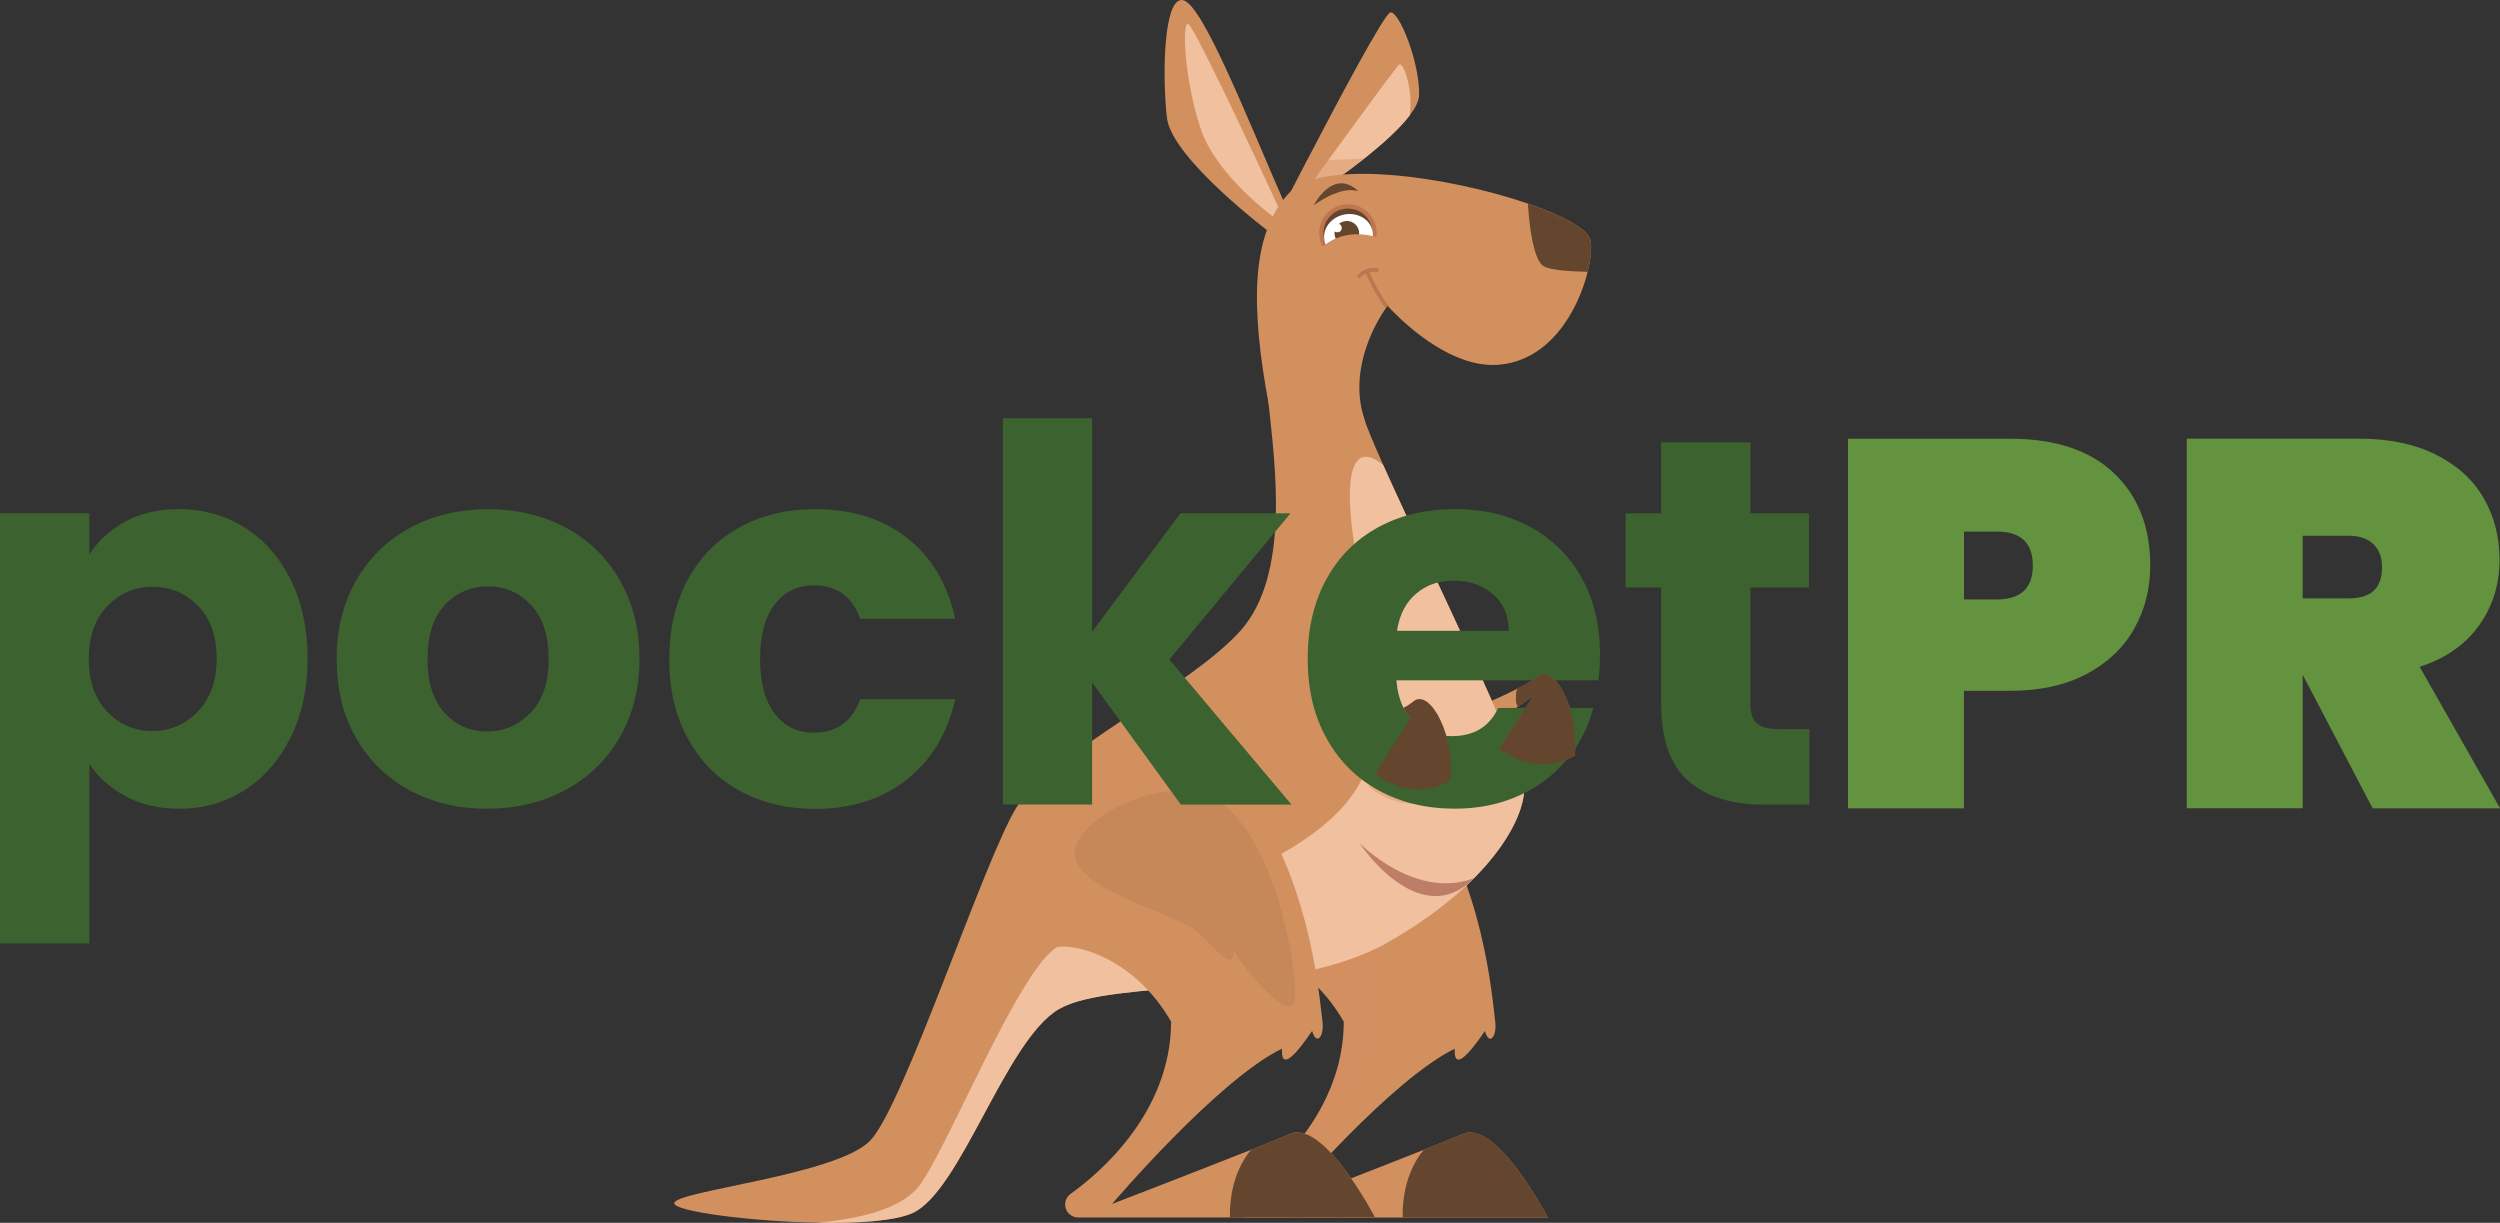 <?xml version="1.0" encoding="UTF-8"?>
<svg xmlns="http://www.w3.org/2000/svg" viewBox="0 0 359.17 175.68">
  <rect x="0" y="0" width="359.17" height="175.68" fill="#333333" stroke="none"/>
  <g style="isolation: isolate;">
    <g id="uuid-b452cf00-447f-470e-8c33-81a0c8c82acc" data-name="Layer 1">
      <g>
        <g>
          <g>
            <path d="m176.77,136.04c1.23-.17,3.33.09,5.74,1.1,3.44,1.43,7.5,4.36,10.55,9.63-.01,9.16-5.05,16.16-9.45,20.53-3.4,3.38-6.43,5.19-6.43,5.19l1.46,2.43h43.72s-7.33-14.07-12.18-12.01c-1.15.49-3.19,1.32-5.65,2.29-7.75,3.08-19.57,7.64-19.93,7.78.46-.55,15.29-17.89,24.4-22.31-.09,1.82.45,3.15,4.33-2.55.61,2.19,1.82.85,1.46-1.58-.37-2.42-1.48-20.57-11.64-33.63-3.52-4.52-13.82-8.22-23.29.64-9.46,8.85-6.07,22.92-3.09,22.5Z" style="fill: #d3905f;"/>
            <path d="m193.06,146.77c-.01,9.16-5.05,16.16-9.45,20.53,2.13-.58,3.84-1.21,3.84-1.21,4.1-3.51,11.85-17.55,11.85-19.6s-1.61-9.51-1.02-11.11c.59-1.61-12.58-5.41-13.17-5.12-.2.11-1.28,3.07-2.6,6.88,3.44,1.43,7.5,4.36,10.55,9.63Z" style="fill: #d3905f; mix-blend-mode: multiply; opacity: .2;"/>
            <path d="m201.52,174.91h20.84s-7.33-14.07-12.18-12.01c-1.15.49-3.19,1.32-5.64,2.29-2.83,3.45-3.07,7.82-3.02,9.72Z" style="fill: #64452e;"/>
            <g>
              <path d="m210.8,174.91h.55c.25-1.75.27-4.9-2.18-7.03l-.37.42c2.3,2,2.24,5,1.99,6.61Z" style="fill: #64452e; mix-blend-mode: multiply; opacity: .5;"/>
              <path d="m214.07,167.82c2.5,2.66,2.82,5.73,2.83,7.09h.56c0-1.44-.33-4.64-2.98-7.47l-.4.38Z" style="fill: #64452e; mix-blend-mode: multiply; opacity: .5;"/>
            </g>
          </g>
          <g>
            <path d="m205.82,109.44c1.02-.1,1.94-1.53,1.94-1.53,0,0,0,1.63.71,2.04,1.36-2.28,6.6-6.25,9.63-8.45,1.24-.89,2.11-1.48,2.2-1.54l-4.89,7.64s5.41,4.28,10.81.92c.81-6.02-2.86-13.36-5.31-11.32-.6.5-1.65,1.11-2.91,1.75-.03.01-.05.03-.08.04-3.81,1.94-9.36,4.12-9.36,4.12,0,0-4.79-8.7-3.15-17.99,0,0-5.1-5.67-5.41,4.42-.3,10.1,4.79,19.99,5.82,19.89Z" style="fill: #d3905f;"/>
            <path d="m215.41,107.6s1.04.82,2.66,1.47c.2.08.43.16.65.23,1.25.41,2.77.66,4.39.4h0c.22-.03.43-.08.65-.13.8-.2,1.63-.54,2.45-1.05.81-6.02-2.86-13.36-5.31-11.32-.6.5-1.65,1.11-2.91,1.75-.37,1.39-.14,2.16.09,2.55,1.24-.89,2.11-1.48,2.2-1.54l-4.89,7.64Z" style="fill: #64452e;"/>
            <path d="m218.29,108.91c.19.07.4.15.62.22,1.26-.88,2.71-2.55,3.53-6.31l-.52-.11c-.86,3.92-2.41,5.44-3.63,6.2Z" style="fill: #64452e; mix-blend-mode: multiply; opacity: .5;"/>
            <path d="m223.11,109.7c.22-.03.43-.08.65-.13.65-1.6,1.2-3.91,1.16-5.94h-.55c.05,2.35-.63,4.67-1.26,6.08Z" style="fill: #64452e; mix-blend-mode: multiply; opacity: .5;"/>
            <path d="m207.61,104.41s8.01-2.94,10.32-5.41c-3.81,1.94-9.36,4.12-9.36,4.12,0,0-4.79-8.7-3.15-17.99-2.85,8.21,2.19,19.28,2.19,19.28Z" style="fill: #d3905f; mix-blend-mode: screen; opacity: .3;"/>
          </g>
          <g>
            <path d="m184.99,28.43l2.01-.14,1.49-.11s.55-.35,1.44-.97c.54-.37,1.21-.84,1.96-1.37,1.23-.88,2.68-1.95,4.15-3.1.17-.14.34-.27.51-.41,2.31-1.87,4.58-3.92,5.97-5.74.82-1.08,1.34-2.09,1.36-2.92.12-4.63-2.88-12.14-4.13-11.89-.89.18-7.89,13.42-11.92,21.17-1.34,2.57-2.35,4.53-2.71,5.22-.08.17-.13.27-.13.27Z" style="fill: #d3905f;"/>
            <path d="m187.01,28.29l1.49-.11s10.27-6.65,14.03-11.6c.55-3.53-.89-7.82-1.52-7.29-.66.55-11.26,15.19-14,19Z" style="fill: #f0c09f;"/>
            <path d="m185.12,28.17l3.36-.95c.95-.37,2.11-.84,3.41-1.37,1.23-.88,2.68-1.95,4.15-3.1-3.81.29-6.98.24-8.22.21-1.34,2.57-2.35,4.53-2.71,5.22Z" style="fill: #d3905f; mix-blend-mode: multiply; opacity: .4;"/>
            <path d="m184.54,29.21C179.02,16.57,172.74.53,169.94.02c-2.8-.51-2.97,10.95-2.29,16.89.68,5.94,15.11,16.72,15.11,16.72l1.78-4.41Z" style="fill: #d3905f;"/>
            <path d="m183.77,29.98s-12.14-26.31-13.07-26.56c-.93-.25-.51,8.15,1.78,15.02,2.29,6.87,10.61,12.82,10.61,12.82l.68-1.27Z" style="fill: #f0c09f;"/>
            <path d="m182.28,58.11c2.62,14.09,16.17,10.12,13.64,1.8-2.2-7.23,2.03-13.99,3.17-15.62.17-.24.27-.37.27-.37,0,0,.32.37.9.96,2.28,2.3,8.56,7.96,14.9,7.53,7.59-.51,11.62-8,12.94-13.37.45-1.84.59-3.44.43-4.42-.25-1.62-3.9-3.62-9.01-5.37-11.25-3.87-29.59-6.57-34.35-1.49-5.5,5.87-5.51,16.26-2.89,30.36Z" style="fill: #d3905f;"/>
            <path d="m219.52,29.25c.1,2.4.7,8.09,2.24,8.99,1.05.61,4.1.77,6.34.81.45-1.84.59-3.44.43-4.42-.25-1.62-3.9-3.62-9.01-5.37Z" style="fill: #64452e;"/>
            <g>
              <path d="m189.6,34.28c.44,2.24,2.61,3.7,4.85,3.26,2.24-.44,3.7-2.61,3.26-4.85-.44-2.24-2.61-3.7-4.85-3.26-2.24.44-3.7,2.61-3.26,4.85Z" style="fill: #bd764f;"/>
              <path d="m190.2,34.16c.37,1.91,2.22,3.15,4.13,2.78,1.91-.37,3.15-2.22,2.78-4.13-.37-1.91-2.22-3.15-4.13-2.78-1.91.37-3.15,2.22-2.78,4.13Z" style="fill: #64452e;"/>
              <path d="m190.28,34.55c.33,1.69,2.14,2.76,4.05,2.39,1.91-.37,3.19-2.04,2.86-3.73s-2.14-2.76-4.05-2.39c-1.91.37-3.19,2.04-2.86,3.73Z" style="fill: #fff;"/>
              <path d="m191.76,33.86c.19.96,1.12,1.59,2.08,1.4.96-.19,1.59-1.12,1.4-2.08-.19-.96-1.12-1.59-2.08-1.4-.96.19-1.59,1.12-1.4,2.08Z" style="fill: #64452e;"/>
              <circle cx="192.13" cy="32.75" r=".63" style="fill: #fff;"/>
            </g>
            <path d="m198.47,34.24c-5.62-1.81-8.62,1.02-9.36,2.35-.74,1.33,2.01,3.02,6.38,2.28,4.37-.74,5.82-3.71,2.98-4.62Z" style="fill: #d3905f;"/>
            <path d="m194.9,39.71l.46.29s.29-.43.87-.71c.22.52,1.22,2.81,2.84,5.01.17-.24.27-.37.27-.37,0,0,.32.37.9.96-1.98-2.35-3.24-5.18-3.49-5.78.34-.08.75-.11,1.25-.04l.08-.55c-2.22-.32-3.14,1.12-3.18,1.18Z" style="fill: #bd764f;"/>
            <path d="m226.7,34.35c.44.84-4.72.59-5.19.41s-1.36-3.89-1.24-4.48c.12-.59,5.72,2.71,6.43,4.07Z" style="fill: #64452e; mix-blend-mode: screen; opacity: .5;"/>
            <path d="m195.17,27.48c-2.62-.89-6.42,2.01-6.42,2.01,0,0,2.73-5.47,6.42-2.01Z" style="fill: #64452e;"/>
          </g>
          <path d="m96.88,172.87c-.11,1.13,10.8,2.62,20.6,2.79,5.68.1,10.99-.24,13.55-1.36,6.98-3.04,13.42-24.86,21.1-29.33,7.69-4.47,33.08-1.43,47.38-9.66,14.31-8.22,19.49-17.34,19.49-22.18,0-3.93-14.01-32.29-20.27-46.31-1.43-3.22-2.46-5.67-2.82-6.92-1.94-6.67-14.25-7.67-13.64-1.8.9,8.66,3.12,24.46-4.04,32.5-7.15,8.05-27.53,17.88-32.19,25.39-4.65,7.51-16.19,42.86-21.01,47.87-4.83,5-27.98,7.21-28.16,8.99Z" style="fill: #d3905f;"/>
          <path d="m117.48,175.67c5.68.1,10.99-.24,13.55-1.36,6.98-3.04,13.42-24.86,21.1-29.33,7.69-4.47,33.08-1.43,47.38-9.66,14.31-8.22,19.49-17.34,19.49-22.18,0-3.93-14.01-32.29-20.27-46.31-4.02-3.38-6.15.1-3.87,13.23,2.68,15.38,3.76,26.29.54,32.36-3.22,6.08-11.26,11.09-21.82,15.02-10.55,3.93-16.09,5.55-21.63,8.58-5.55,3.04-16.09,29.69-20.03,34.51-2.76,3.39-9.23,4.67-14.44,5.12Z" style="fill: #f0c09f;"/>
          <path d="m186.92,114.44c1.02-.06,2-1.46,2-1.46,0,0,.51,1.83,1.21,2.28,1.45-2.24,6.28-6.21,9.41-8.29,1.28-.84,2.17-1.4,2.26-1.46l-5.22,7.49s5.22,4.55,10.76,1.39c1.07-6.03-2.28-13.59-4.81-11.63-.62.48-1.7,1.05-2.98,1.64-.03,0-.05.03-.08.04-3.89,1.79-9.53,3.75-9.53,3.75,0,0-1.22-10.22.81-19.5,0,0-8.04-4.69-8.78,5.47-.74,10.17,3.92,20.35,4.95,20.3Z" style="fill: #d3905f; mix-blend-mode: multiply; opacity: .4;"/>
          <path d="m211.78,126.16c-8.42,3.22-16.47-5.04-16.47-5.04,0,0,8.56,12.99,16.47,5.04Z" style="fill: #bd7d67;"/>
          <g>
            <path d="m151.96,136.04c2.98-.42,11.1,1.76,16.29,10.73-.02,13.24-10.54,21.97-14.44,24.75-.79.57-1.02,1.64-.52,2.48h0c.34.56.94.91,1.6.91h42.66s-7.33-14.07-12.18-12.01c-1.15.49-3.19,1.32-5.65,2.29-7.88,3.13-19.95,7.78-19.95,7.78,0,0,15.16-17.83,24.41-22.31-.09,1.82.45,3.15,4.33-2.55.61,2.19,1.82.85,1.46-1.58-.37-2.42-1.48-20.57-11.64-33.63-3.52-4.52-13.82-8.22-23.29.64-9.46,8.85-6.07,22.92-3.09,22.5Z" style="fill: #d3905f;"/>
            <path d="m176.71,174.91h20.84s-7.33-14.07-12.18-12.01c-1.15.49-3.19,1.32-5.65,2.29-2.83,3.45-3.07,7.82-3.02,9.72Z" style="fill: #64452e;"/>
            <g>
              <path d="m185.99,174.91h.55c.25-1.75.27-4.9-2.18-7.03l-.37.42c2.3,2,2.24,5,1.99,6.61Z" style="fill: #64452e; mix-blend-mode: multiply; opacity: .5;"/>
              <path d="m189.26,167.82c2.5,2.66,2.82,5.73,2.83,7.09h.56c0-1.44-.33-4.64-2.98-7.47l-.4.38Z" style="fill: #64452e; mix-blend-mode: multiply; opacity: .5;"/>
            </g>
            <path d="m185.99,143.81c-.67,3.4-8.18-5.56-8.71-7.38-.05,3.29-2.17.29-5.11-2.43-2.93-2.72-16.69-5.73-17.74-10.92-1.05-5.19,14.87-13.92,22.25-6.72,7.38,7.2,9.92,24.42,9.32,27.45Z" style="fill: #946543; mix-blend-mode: screen; opacity: .2;"/>
          </g>
          <g>
            <path d="m187.96,113.04c1.02-.1,1.94-1.53,1.94-1.53,0,0,0,1.63.71,2.04,1.36-2.28,6.6-6.25,9.63-8.45,1.24-.89,2.11-1.48,2.2-1.54l-4.89,7.64s5.41,4.28,10.81.92c.81-6.02-2.86-13.36-5.31-11.32-.6.5-1.65,1.11-2.91,1.75-.03.01-.05.03-.08.04-3.81,1.94-9.36,4.12-9.36,4.12,0,0-.81-10.19.82-19.48,0,0-9.08-4.18-9.39,5.92-.3,10.1,4.79,19.99,5.82,19.89Z" style="fill: #d3905f;"/>
            <g>
              <path d="m200.34,112.69c.19.07.4.15.62.22,1.26-.88,2.71-2.55,3.53-6.31l-.52-.11c-.86,3.92-2.41,5.44-3.63,6.2Z" style="fill: #64452e; mix-blend-mode: multiply; opacity: .5;"/>
              <path d="m205.26,113.3c.22-.03.43-.08.65-.13.65-1.6,1.2-3.91,1.16-5.94h-.55c.05,2.35-.63,4.67-1.26,6.08Z" style="fill: #64452e; mix-blend-mode: multiply; opacity: .5;"/>
            </g>
            <path d="m189.75,108s8.01-2.94,10.32-5.41c-3.81,1.94-9.36,4.12-9.36,4.12,0,0-.81-10.19.82-19.48-2.85,8.21-1.78,20.77-1.78,20.77Z" style="fill: #d3905f; mix-blend-mode: screen; opacity: .3;"/>
          </g>
        </g>
        <path d="m200.27,112.71c.19.07.4.15.62.22,1.26-.88,2.71-2.55,3.53-6.31l-.52-.11c-.86,3.92-2.41,5.44-3.63,6.2Z" style="fill: #64452e; mix-blend-mode: multiply; opacity: .5;"/>
        <path d="m205.18,113.32c.22-.03.43-.08.65-.13.65-1.6,1.2-3.91,1.16-5.94h-.55c.05,2.35-.63,4.67-1.26,6.08Z" style="fill: #64452e; mix-blend-mode: multiply; opacity: .5;"/>
        <g>
          <path d="m18,74.94c2.2-1.2,4.77-1.8,7.73-1.8,3.45,0,6.57.88,9.38,2.62,2.8,1.75,5.01,4.25,6.64,7.5,1.62,3.25,2.44,7.03,2.44,11.33s-.81,8.09-2.44,11.36c-1.63,3.28-3.84,5.8-6.64,7.58-2.8,1.78-5.92,2.66-9.38,2.66-2.9,0-5.46-.6-7.69-1.8-2.23-1.2-3.96-2.75-5.21-4.65v25.8H0v-61.8h12.83v5.92c1.25-1.95,2.97-3.53,5.17-4.73Zm10.46,12.11c-1.78-1.83-3.96-2.74-6.56-2.74s-4.71.93-6.49,2.78c-1.78,1.85-2.66,4.38-2.66,7.58s.89,5.73,2.66,7.58c1.77,1.85,3.94,2.77,6.49,2.77s4.73-.94,6.53-2.81c1.8-1.88,2.7-4.41,2.7-7.61s-.89-5.71-2.66-7.54Z" style="fill: #3c622f;"/>
          <path d="m58.91,113.57c-3.28-1.75-5.85-4.25-7.73-7.5-1.88-3.25-2.81-7.05-2.81-11.4s.95-8.09,2.85-11.36c1.9-3.27,4.5-5.79,7.8-7.54,3.3-1.75,7-2.62,11.1-2.62s7.8.88,11.1,2.62c3.3,1.75,5.9,4.26,7.8,7.54,1.9,3.28,2.85,7.06,2.85,11.36s-.96,8.09-2.89,11.36c-1.93,3.28-4.55,5.79-7.88,7.54-3.33,1.75-7.04,2.62-11.14,2.62s-7.79-.87-11.06-2.62Zm17.33-11.17c1.72-1.8,2.59-4.37,2.59-7.72s-.84-5.93-2.51-7.73c-1.68-1.8-3.74-2.7-6.19-2.7s-4.58.89-6.23,2.66c-1.65,1.78-2.48,4.36-2.48,7.76s.81,5.92,2.44,7.72c1.62,1.8,3.66,2.7,6.11,2.7s4.54-.9,6.26-2.7Z" style="fill: #3c622f;"/>
          <path d="m98.81,83.27c1.77-3.25,4.25-5.75,7.42-7.5,3.17-1.75,6.81-2.62,10.91-2.62,5.25,0,9.64,1.38,13.16,4.12,3.52,2.75,5.84,6.63,6.94,11.63h-13.65c-1.15-3.2-3.38-4.8-6.67-4.8-2.35,0-4.23.91-5.62,2.74-1.4,1.83-2.1,4.44-2.1,7.84s.7,6.01,2.1,7.84c1.4,1.83,3.27,2.74,5.62,2.74,3.3,0,5.52-1.6,6.67-4.8h13.65c-1.1,4.9-3.43,8.75-6.98,11.55-3.55,2.8-7.92,4.2-13.12,4.2-4.1,0-7.74-.87-10.91-2.62-3.18-1.75-5.65-4.25-7.42-7.5-1.78-3.25-2.66-7.05-2.66-11.4s.89-8.15,2.66-11.4Z" style="fill: #3c622f;"/>
          <path d="m169.65,115.59l-12.75-17.55v17.55h-12.82v-55.5h12.82v30.68l12.68-17.02h15.82l-17.4,21,17.55,20.85h-15.9Z" style="fill: #3c622f;"/>
          <path d="m229.65,97.74h-29.03c.2,2.6,1.04,4.59,2.51,5.96,1.47,1.38,3.29,2.06,5.44,2.06,3.2,0,5.42-1.35,6.67-4.05h13.65c-.7,2.75-1.96,5.23-3.79,7.42-1.83,2.2-4.11,3.93-6.86,5.17-2.75,1.25-5.83,1.88-9.22,1.88-4.1,0-7.75-.87-10.95-2.62-3.2-1.75-5.7-4.25-7.5-7.5-1.8-3.25-2.7-7.05-2.7-11.4s.89-8.15,2.66-11.4c1.77-3.25,4.26-5.75,7.46-7.5,3.2-1.75,6.88-2.62,11.03-2.62s7.65.85,10.8,2.55c3.15,1.7,5.61,4.12,7.39,7.28,1.77,3.15,2.66,6.83,2.66,11.03,0,1.2-.07,2.45-.22,3.75Zm-12.9-7.12c0-2.2-.75-3.95-2.25-5.25-1.5-1.3-3.38-1.95-5.62-1.95s-3.96.63-5.44,1.88c-1.47,1.25-2.39,3.03-2.74,5.33h16.05Z" style="fill: #3c622f;"/>
          <path d="m259.95,104.72v10.88h-6.52c-4.65,0-8.28-1.14-10.88-3.41-2.6-2.28-3.9-5.99-3.9-11.14v-16.65h-5.1v-10.65h5.1v-10.2h12.83v10.2h8.4v10.65h-8.4v16.8c0,1.25.3,2.15.9,2.7.6.55,1.6.83,3,.83h4.57Z" style="fill: #3c622f;"/>
        </g>
        <g>
          <path d="m306.6,90.36c-1.55,2.73-3.84,4.89-6.86,6.49-3.03,1.6-6.69,2.4-10.99,2.4h-6.6v16.88h-16.65v-53.1h23.25c6.5,0,11.49,1.65,14.96,4.95,3.47,3.3,5.21,7.73,5.21,13.27,0,3.35-.78,6.39-2.33,9.11Zm-14.55-9.11c0-3.25-1.72-4.88-5.17-4.88h-4.72v9.75h4.72c3.45,0,5.17-1.62,5.17-4.88Z" style="fill: #64933f;"/>
          <path d="m340.87,116.12l-9.98-19.05h-.07v19.05h-16.65v-53.1h24.75c4.3,0,7.97.76,11.03,2.29,3.05,1.53,5.34,3.6,6.86,6.23,1.52,2.62,2.29,5.59,2.29,8.89,0,3.55-.99,6.7-2.96,9.45-1.98,2.75-4.81,4.72-8.51,5.92l11.55,20.33h-18.3Zm-10.05-30.15h6.6c1.6,0,2.8-.36,3.6-1.09.8-.72,1.2-1.86,1.2-3.41,0-1.4-.41-2.5-1.24-3.3-.83-.8-2.01-1.2-3.56-1.2h-6.6v9Z" style="fill: #64933f;"/>
        </g>
        <path d="m215.4,107.6s1.04.82,2.66,1.47c.2.08.43.16.65.23,1.25.41,2.77.66,4.39.4h0c.22-.03.43-.08.65-.13.8-.2,1.63-.54,2.45-1.05.81-6.02-2.86-13.36-5.31-11.32-.6.5-1.65,1.11-2.91,1.75-.37,1.39-.14,2.16.09,2.55,1.24-.89,2.11-1.48,2.2-1.54l-4.89,7.64Z" style="fill: #64452e;"/>
        <path d="m218.29,108.91c.19.07.4.15.62.22,1.26-.88,2.71-2.55,3.53-6.31l-.52-.11c-.86,3.92-2.41,5.44-3.63,6.2Z" style="fill: #64452e; mix-blend-mode: multiply; opacity: .5;"/>
        <path d="m223.11,109.7c.22-.03.43-.08.65-.13.65-1.6,1.2-3.91,1.16-5.94h-.55c.05,2.35-.63,4.67-1.26,6.08Z" style="fill: #64452e; mix-blend-mode: multiply; opacity: .5;"/>
        <path d="m202.64,103.19l-5.09,8s1.04.82,2.66,1.47c.2.08.43.16.65.23,1.25.41,2.77.66,4.39.4h0c.22-.03.43-.08.65-.13.8-.2,1.63-.54,2.45-1.05.81-6.02-2.85-13.35-5.31-11.32-.31.26-.67.53-1.4.91l.19.37.22.36.37.51.21.24Z" style="fill: #64452e;"/>
        <path d="m200.43,112.51c.19.07.4.15.62.22,1.26-.88,2.71-2.55,3.53-6.31l-.52-.11c-.86,3.92-2.41,5.44-3.63,6.2Z" style="fill: #64452e; mix-blend-mode: multiply; opacity: .5;"/>
        <path d="m205.26,113.3c.22-.03.43-.08.65-.13.65-1.6,1.2-3.91,1.16-5.94h-.55c.05,2.35-.63,4.67-1.26,6.08Z" style="fill: #64452e; mix-blend-mode: multiply; opacity: .5;"/>
      </g>
    </g>
  </g>
</svg>